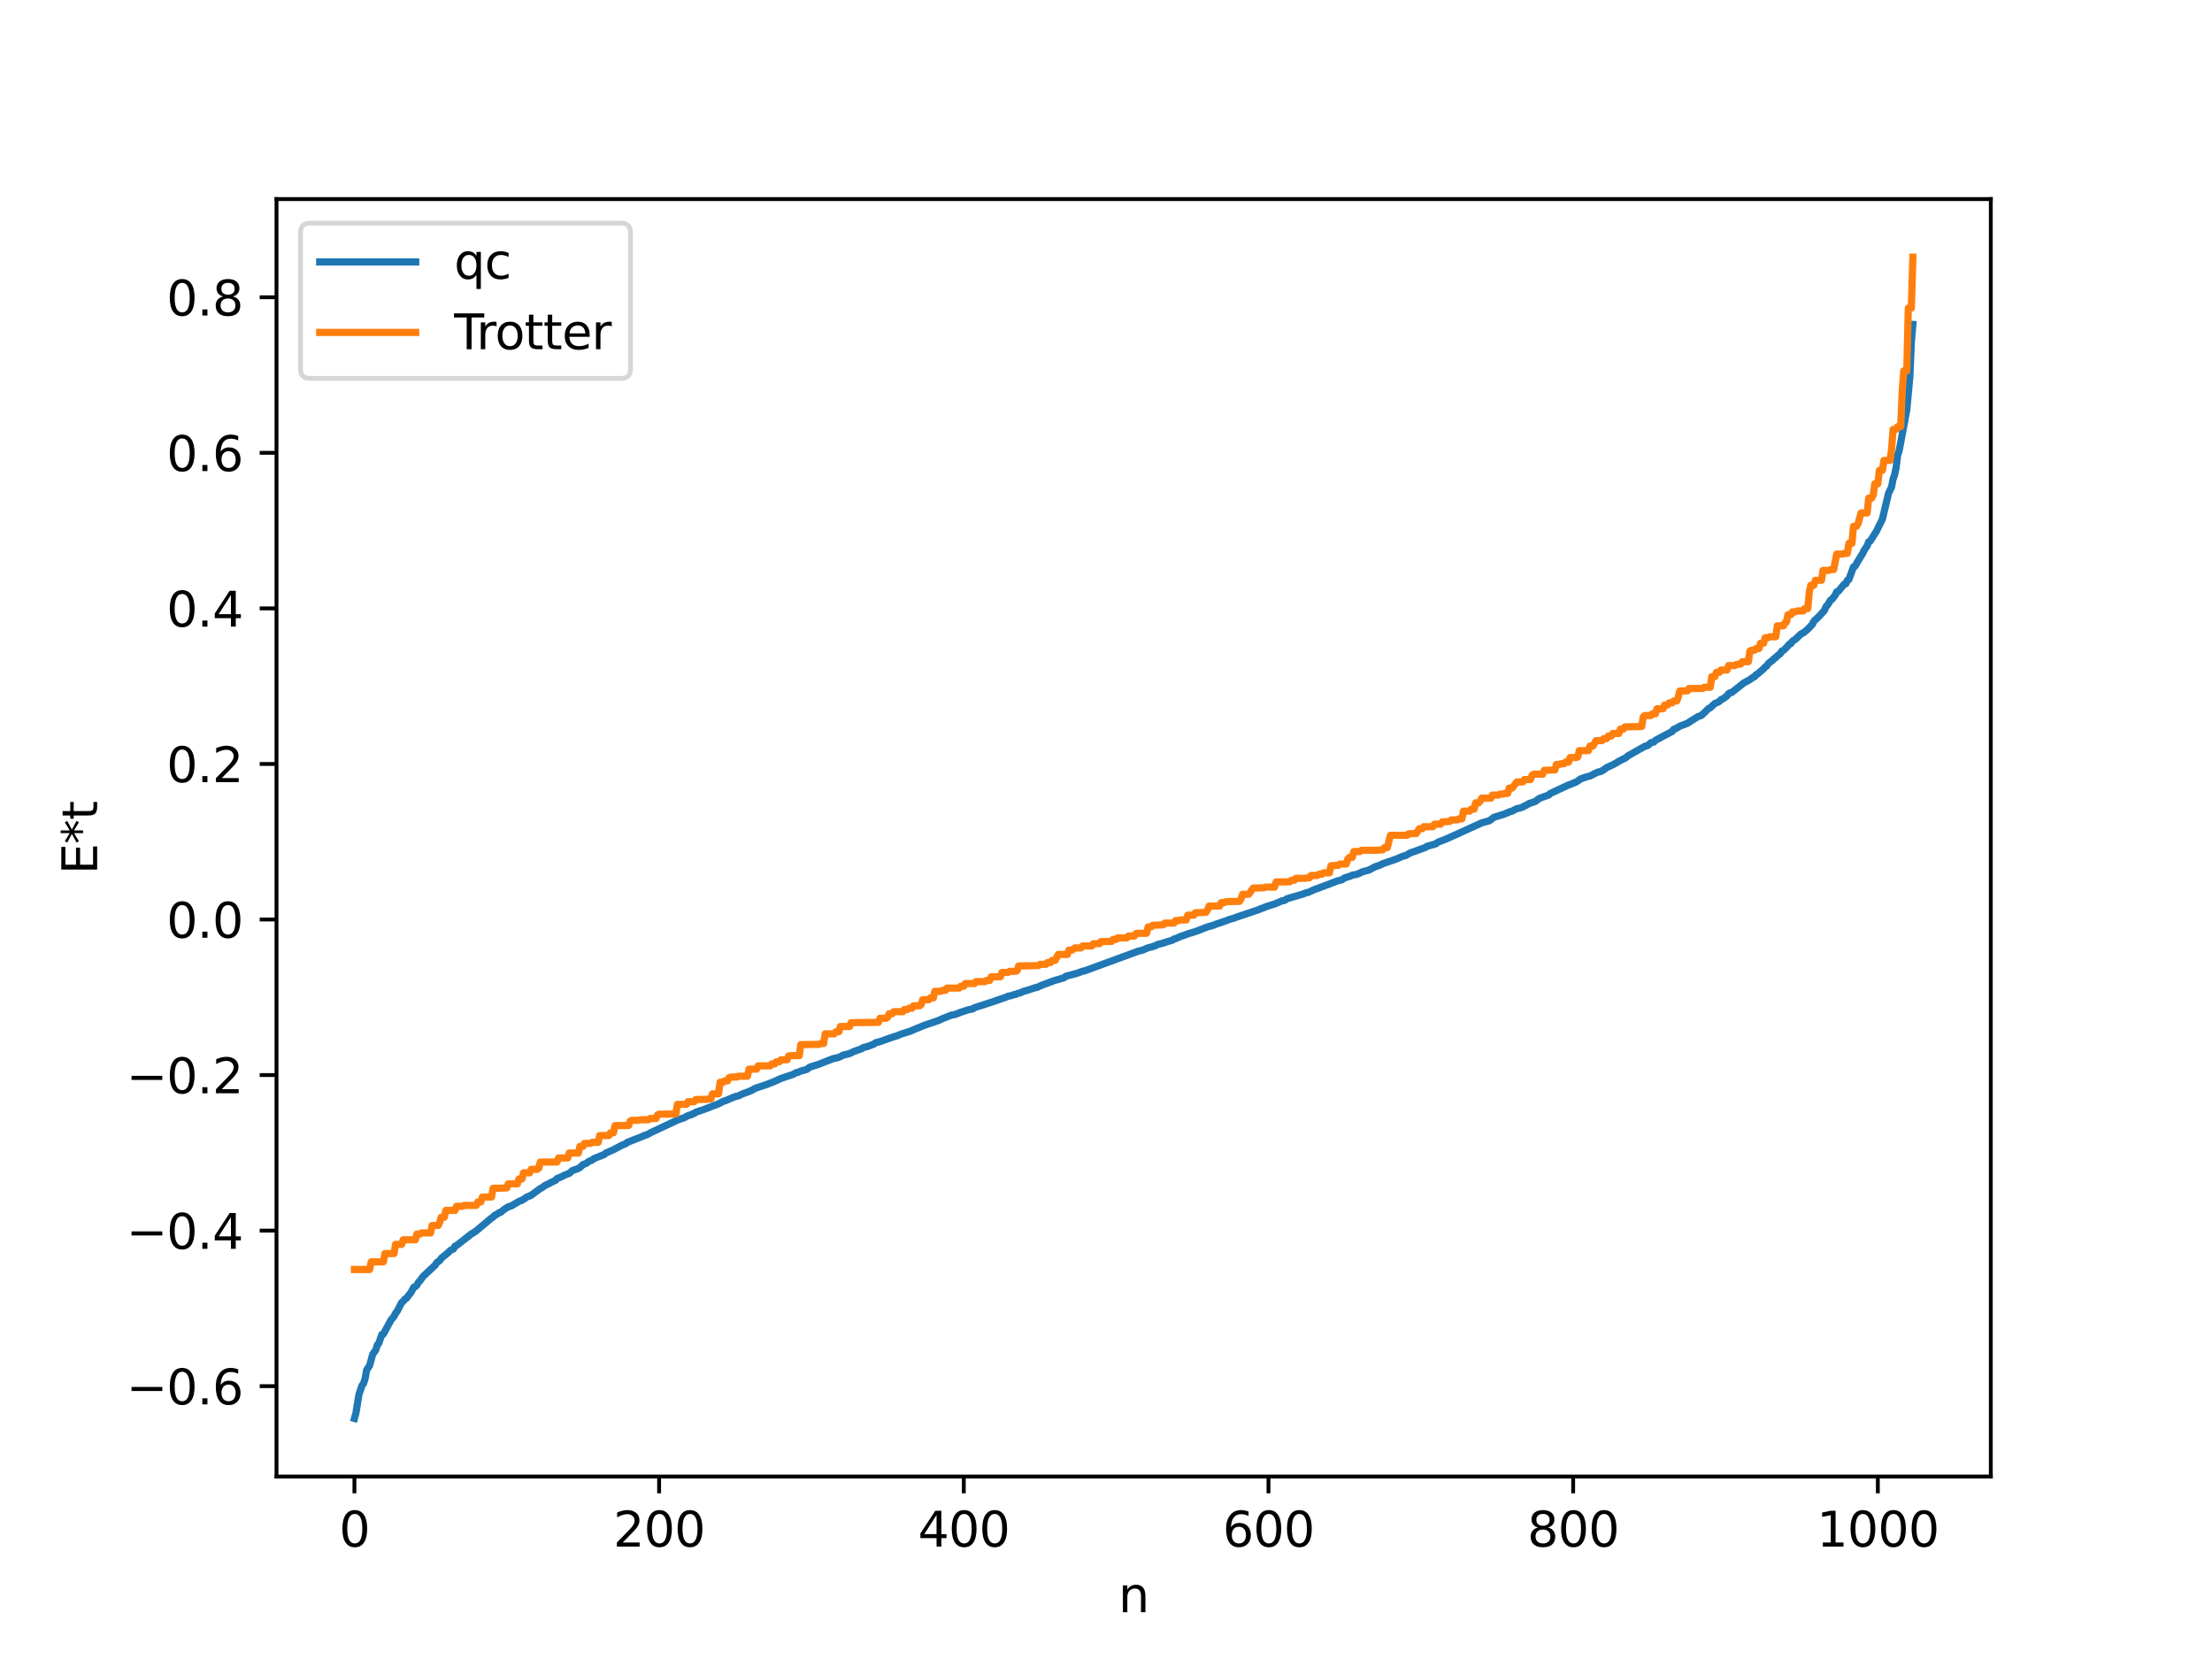 <?xml version="1.0" encoding="utf-8" standalone="no"?>
<!DOCTYPE svg PUBLIC "-//W3C//DTD SVG 1.1//EN"
  "http://www.w3.org/Graphics/SVG/1.1/DTD/svg11.dtd">
<svg xmlns:xlink="http://www.w3.org/1999/xlink" width="460.8pt" height="345.6pt" viewBox="0 0 460.8 345.6" xmlns="http://www.w3.org/2000/svg" version="1.1">
 <defs>
  <style type="text/css">*{stroke-linejoin: round; stroke-linecap: butt}</style>
 </defs>
 <g id="figure_1">
  <g id="patch_1">
   <path d="M 0 345.6 
L 460.8 345.6 
L 460.8 0 
L 0 0 
z
" style="fill: #ffffff"/>
  </g>
  <g id="axes_1">
   <g id="patch_2">
    <path d="M 57.6 307.584 
L 414.72 307.584 
L 414.72 41.472 
L 57.6 41.472 
z
" style="fill: #ffffff"/>
   </g>
   <g id="matplotlib.axis_1">
    <g id="xtick_1">
     <g id="line2d_1">
      <defs>
       <path id="md321ae8dff" d="M 0 0 
L 0 3.5 
" style="stroke: #000000; stroke-width: 0.8"/>
      </defs>
      <g>
       <use xlink:href="#md321ae8dff" x="73.833" y="307.584" style="stroke: #000000; stroke-width: 0.8"/>
      </g>
     </g>
     <g id="text_1">
      <!-- 0 -->
      <g transform="translate(70.651 322.182) scale(0.1 -0.1)">
       <defs>
        <path id="DejaVuSans-30" d="M 2034 4250 
Q 1547 4250 1301 3770 
Q 1056 3291 1056 2328 
Q 1056 1369 1301 889 
Q 1547 409 2034 409 
Q 2525 409 2770 889 
Q 3016 1369 3016 2328 
Q 3016 3291 2770 3770 
Q 2525 4250 2034 4250 
z
M 2034 4750 
Q 2819 4750 3233 4129 
Q 3647 3509 3647 2328 
Q 3647 1150 3233 529 
Q 2819 -91 2034 -91 
Q 1250 -91 836 529 
Q 422 1150 422 2328 
Q 422 3509 836 4129 
Q 1250 4750 2034 4750 
z
" transform="scale(0.016)"/>
       </defs>
       <use xlink:href="#DejaVuSans-30"/>
      </g>
     </g>
    </g>
    <g id="xtick_2">
     <g id="line2d_2">
      <g>
       <use xlink:href="#md321ae8dff" x="137.304" y="307.584" style="stroke: #000000; stroke-width: 0.8"/>
      </g>
     </g>
     <g id="text_2">
      <!-- 200 -->
      <g transform="translate(127.76 322.182) scale(0.1 -0.1)">
       <defs>
        <path id="DejaVuSans-32" d="M 1228 531 
L 3431 531 
L 3431 0 
L 469 0 
L 469 531 
Q 828 903 1448 1529 
Q 2069 2156 2228 2338 
Q 2531 2678 2651 2914 
Q 2772 3150 2772 3378 
Q 2772 3750 2511 3984 
Q 2250 4219 1831 4219 
Q 1534 4219 1204 4116 
Q 875 4013 500 3803 
L 500 4441 
Q 881 4594 1212 4672 
Q 1544 4750 1819 4750 
Q 2544 4750 2975 4387 
Q 3406 4025 3406 3419 
Q 3406 3131 3298 2873 
Q 3191 2616 2906 2266 
Q 2828 2175 2409 1742 
Q 1991 1309 1228 531 
z
" transform="scale(0.016)"/>
       </defs>
       <use xlink:href="#DejaVuSans-32"/>
       <use xlink:href="#DejaVuSans-30" x="63.623"/>
       <use xlink:href="#DejaVuSans-30" x="127.246"/>
      </g>
     </g>
    </g>
    <g id="xtick_3">
     <g id="line2d_3">
      <g>
       <use xlink:href="#md321ae8dff" x="200.775" y="307.584" style="stroke: #000000; stroke-width: 0.8"/>
      </g>
     </g>
     <g id="text_3">
      <!-- 400 -->
      <g transform="translate(191.231 322.182) scale(0.1 -0.1)">
       <defs>
        <path id="DejaVuSans-34" d="M 2419 4116 
L 825 1625 
L 2419 1625 
L 2419 4116 
z
M 2253 4666 
L 3047 4666 
L 3047 1625 
L 3713 1625 
L 3713 1100 
L 3047 1100 
L 3047 0 
L 2419 0 
L 2419 1100 
L 313 1100 
L 313 1709 
L 2253 4666 
z
" transform="scale(0.016)"/>
       </defs>
       <use xlink:href="#DejaVuSans-34"/>
       <use xlink:href="#DejaVuSans-30" x="63.623"/>
       <use xlink:href="#DejaVuSans-30" x="127.246"/>
      </g>
     </g>
    </g>
    <g id="xtick_4">
     <g id="line2d_4">
      <g>
       <use xlink:href="#md321ae8dff" x="264.246" y="307.584" style="stroke: #000000; stroke-width: 0.8"/>
      </g>
     </g>
     <g id="text_4">
      <!-- 600 -->
      <g transform="translate(254.702 322.182) scale(0.1 -0.1)">
       <defs>
        <path id="DejaVuSans-36" d="M 2113 2584 
Q 1688 2584 1439 2293 
Q 1191 2003 1191 1497 
Q 1191 994 1439 701 
Q 1688 409 2113 409 
Q 2538 409 2786 701 
Q 3034 994 3034 1497 
Q 3034 2003 2786 2293 
Q 2538 2584 2113 2584 
z
M 3366 4563 
L 3366 3988 
Q 3128 4100 2886 4159 
Q 2644 4219 2406 4219 
Q 1781 4219 1451 3797 
Q 1122 3375 1075 2522 
Q 1259 2794 1537 2939 
Q 1816 3084 2150 3084 
Q 2853 3084 3261 2657 
Q 3669 2231 3669 1497 
Q 3669 778 3244 343 
Q 2819 -91 2113 -91 
Q 1303 -91 875 529 
Q 447 1150 447 2328 
Q 447 3434 972 4092 
Q 1497 4750 2381 4750 
Q 2619 4750 2861 4703 
Q 3103 4656 3366 4563 
z
" transform="scale(0.016)"/>
       </defs>
       <use xlink:href="#DejaVuSans-36"/>
       <use xlink:href="#DejaVuSans-30" x="63.623"/>
       <use xlink:href="#DejaVuSans-30" x="127.246"/>
      </g>
     </g>
    </g>
    <g id="xtick_5">
     <g id="line2d_5">
      <g>
       <use xlink:href="#md321ae8dff" x="327.717" y="307.584" style="stroke: #000000; stroke-width: 0.8"/>
      </g>
     </g>
     <g id="text_5">
      <!-- 800 -->
      <g transform="translate(318.173 322.182) scale(0.1 -0.1)">
       <defs>
        <path id="DejaVuSans-38" d="M 2034 2216 
Q 1584 2216 1326 1975 
Q 1069 1734 1069 1313 
Q 1069 891 1326 650 
Q 1584 409 2034 409 
Q 2484 409 2743 651 
Q 3003 894 3003 1313 
Q 3003 1734 2745 1975 
Q 2488 2216 2034 2216 
z
M 1403 2484 
Q 997 2584 770 2862 
Q 544 3141 544 3541 
Q 544 4100 942 4425 
Q 1341 4750 2034 4750 
Q 2731 4750 3128 4425 
Q 3525 4100 3525 3541 
Q 3525 3141 3298 2862 
Q 3072 2584 2669 2484 
Q 3125 2378 3379 2068 
Q 3634 1759 3634 1313 
Q 3634 634 3220 271 
Q 2806 -91 2034 -91 
Q 1263 -91 848 271 
Q 434 634 434 1313 
Q 434 1759 690 2068 
Q 947 2378 1403 2484 
z
M 1172 3481 
Q 1172 3119 1398 2916 
Q 1625 2713 2034 2713 
Q 2441 2713 2670 2916 
Q 2900 3119 2900 3481 
Q 2900 3844 2670 4047 
Q 2441 4250 2034 4250 
Q 1625 4250 1398 4047 
Q 1172 3844 1172 3481 
z
" transform="scale(0.016)"/>
       </defs>
       <use xlink:href="#DejaVuSans-38"/>
       <use xlink:href="#DejaVuSans-30" x="63.623"/>
       <use xlink:href="#DejaVuSans-30" x="127.246"/>
      </g>
     </g>
    </g>
    <g id="xtick_6">
     <g id="line2d_6">
      <g>
       <use xlink:href="#md321ae8dff" x="391.188" y="307.584" style="stroke: #000000; stroke-width: 0.8"/>
      </g>
     </g>
     <g id="text_6">
      <!-- 1000 -->
      <g transform="translate(378.463 322.182) scale(0.1 -0.1)">
       <defs>
        <path id="DejaVuSans-31" d="M 794 531 
L 1825 531 
L 1825 4091 
L 703 3866 
L 703 4441 
L 1819 4666 
L 2450 4666 
L 2450 531 
L 3481 531 
L 3481 0 
L 794 0 
L 794 531 
z
" transform="scale(0.016)"/>
       </defs>
       <use xlink:href="#DejaVuSans-31"/>
       <use xlink:href="#DejaVuSans-30" x="63.623"/>
       <use xlink:href="#DejaVuSans-30" x="127.246"/>
       <use xlink:href="#DejaVuSans-30" x="190.869"/>
      </g>
     </g>
    </g>
    <g id="text_7">
     <!-- n -->
     <g transform="translate(232.991 335.861) scale(0.1 -0.1)">
      <defs>
       <path id="DejaVuSans-6e" d="M 3513 2113 
L 3513 0 
L 2938 0 
L 2938 2094 
Q 2938 2591 2744 2837 
Q 2550 3084 2163 3084 
Q 1697 3084 1428 2787 
Q 1159 2491 1159 1978 
L 1159 0 
L 581 0 
L 581 3500 
L 1159 3500 
L 1159 2956 
Q 1366 3272 1645 3428 
Q 1925 3584 2291 3584 
Q 2894 3584 3203 3211 
Q 3513 2838 3513 2113 
z
" transform="scale(0.016)"/>
      </defs>
      <use xlink:href="#DejaVuSans-6e"/>
     </g>
    </g>
   </g>
   <g id="matplotlib.axis_2">
    <g id="ytick_1">
     <g id="line2d_7">
      <defs>
       <path id="m3cda149036" d="M 0 0 
L -3.5 0 
" style="stroke: #000000; stroke-width: 0.8"/>
      </defs>
      <g>
       <use xlink:href="#m3cda149036" x="57.6" y="288.761" style="stroke: #000000; stroke-width: 0.8"/>
      </g>
     </g>
     <g id="text_8">
      <!-- −0.6 -->
      <g transform="translate(26.317 292.56) scale(0.1 -0.1)">
       <defs>
        <path id="DejaVuSans-2212" d="M 678 2272 
L 4684 2272 
L 4684 1741 
L 678 1741 
L 678 2272 
z
" transform="scale(0.016)"/>
        <path id="DejaVuSans-2e" d="M 684 794 
L 1344 794 
L 1344 0 
L 684 0 
L 684 794 
z
" transform="scale(0.016)"/>
       </defs>
       <use xlink:href="#DejaVuSans-2212"/>
       <use xlink:href="#DejaVuSans-30" x="83.789"/>
       <use xlink:href="#DejaVuSans-2e" x="147.412"/>
       <use xlink:href="#DejaVuSans-36" x="179.199"/>
      </g>
     </g>
    </g>
    <g id="ytick_2">
     <g id="line2d_8">
      <g>
       <use xlink:href="#m3cda149036" x="57.6" y="256.356" style="stroke: #000000; stroke-width: 0.8"/>
      </g>
     </g>
     <g id="text_9">
      <!-- −0.4 -->
      <g transform="translate(26.317 260.155) scale(0.1 -0.1)">
       <use xlink:href="#DejaVuSans-2212"/>
       <use xlink:href="#DejaVuSans-30" x="83.789"/>
       <use xlink:href="#DejaVuSans-2e" x="147.412"/>
       <use xlink:href="#DejaVuSans-34" x="179.199"/>
      </g>
     </g>
    </g>
    <g id="ytick_3">
     <g id="line2d_9">
      <g>
       <use xlink:href="#m3cda149036" x="57.6" y="223.952" style="stroke: #000000; stroke-width: 0.8"/>
      </g>
     </g>
     <g id="text_10">
      <!-- −0.2 -->
      <g transform="translate(26.317 227.751) scale(0.1 -0.1)">
       <use xlink:href="#DejaVuSans-2212"/>
       <use xlink:href="#DejaVuSans-30" x="83.789"/>
       <use xlink:href="#DejaVuSans-2e" x="147.412"/>
       <use xlink:href="#DejaVuSans-32" x="179.199"/>
      </g>
     </g>
    </g>
    <g id="ytick_4">
     <g id="line2d_10">
      <g>
       <use xlink:href="#m3cda149036" x="57.6" y="191.547" style="stroke: #000000; stroke-width: 0.8"/>
      </g>
     </g>
     <g id="text_11">
      <!-- 0.0 -->
      <g transform="translate(34.697 195.346) scale(0.1 -0.1)">
       <use xlink:href="#DejaVuSans-30"/>
       <use xlink:href="#DejaVuSans-2e" x="63.623"/>
       <use xlink:href="#DejaVuSans-30" x="95.41"/>
      </g>
     </g>
    </g>
    <g id="ytick_5">
     <g id="line2d_11">
      <g>
       <use xlink:href="#m3cda149036" x="57.6" y="159.143" style="stroke: #000000; stroke-width: 0.8"/>
      </g>
     </g>
     <g id="text_12">
      <!-- 0.2 -->
      <g transform="translate(34.697 162.942) scale(0.1 -0.1)">
       <use xlink:href="#DejaVuSans-30"/>
       <use xlink:href="#DejaVuSans-2e" x="63.623"/>
       <use xlink:href="#DejaVuSans-32" x="95.41"/>
      </g>
     </g>
    </g>
    <g id="ytick_6">
     <g id="line2d_12">
      <g>
       <use xlink:href="#m3cda149036" x="57.6" y="126.738" style="stroke: #000000; stroke-width: 0.8"/>
      </g>
     </g>
     <g id="text_13">
      <!-- 0.4 -->
      <g transform="translate(34.697 130.537) scale(0.1 -0.1)">
       <use xlink:href="#DejaVuSans-30"/>
       <use xlink:href="#DejaVuSans-2e" x="63.623"/>
       <use xlink:href="#DejaVuSans-34" x="95.41"/>
      </g>
     </g>
    </g>
    <g id="ytick_7">
     <g id="line2d_13">
      <g>
       <use xlink:href="#m3cda149036" x="57.6" y="94.334" style="stroke: #000000; stroke-width: 0.8"/>
      </g>
     </g>
     <g id="text_14">
      <!-- 0.6 -->
      <g transform="translate(34.697 98.133) scale(0.1 -0.1)">
       <use xlink:href="#DejaVuSans-30"/>
       <use xlink:href="#DejaVuSans-2e" x="63.623"/>
       <use xlink:href="#DejaVuSans-36" x="95.41"/>
      </g>
     </g>
    </g>
    <g id="ytick_8">
     <g id="line2d_14">
      <g>
       <use xlink:href="#m3cda149036" x="57.6" y="61.929" style="stroke: #000000; stroke-width: 0.8"/>
      </g>
     </g>
     <g id="text_15">
      <!-- 0.8 -->
      <g transform="translate(34.697 65.728) scale(0.1 -0.1)">
       <use xlink:href="#DejaVuSans-30"/>
       <use xlink:href="#DejaVuSans-2e" x="63.623"/>
       <use xlink:href="#DejaVuSans-38" x="95.41"/>
      </g>
     </g>
    </g>
    <g id="text_16">
     <!-- E*t -->
     <g transform="translate(20.238 182.148) rotate(-90) scale(0.1 -0.1)">
      <defs>
       <path id="DejaVuSans-45" d="M 628 4666 
L 3578 4666 
L 3578 4134 
L 1259 4134 
L 1259 2753 
L 3481 2753 
L 3481 2222 
L 1259 2222 
L 1259 531 
L 3634 531 
L 3634 0 
L 628 0 
L 628 4666 
z
" transform="scale(0.016)"/>
       <path id="DejaVuSans-2a" d="M 3009 3897 
L 1888 3291 
L 3009 2681 
L 2828 2375 
L 1778 3009 
L 1778 1831 
L 1422 1831 
L 1422 3009 
L 372 2375 
L 191 2681 
L 1313 3291 
L 191 3897 
L 372 4206 
L 1422 3572 
L 1422 4750 
L 1778 4750 
L 1778 3572 
L 2828 4206 
L 3009 3897 
z
" transform="scale(0.016)"/>
       <path id="DejaVuSans-74" d="M 1172 4494 
L 1172 3500 
L 2356 3500 
L 2356 3053 
L 1172 3053 
L 1172 1153 
Q 1172 725 1289 603 
Q 1406 481 1766 481 
L 2356 481 
L 2356 0 
L 1766 0 
Q 1100 0 847 248 
Q 594 497 594 1153 
L 594 3053 
L 172 3053 
L 172 3500 
L 594 3500 
L 594 4494 
L 1172 4494 
z
" transform="scale(0.016)"/>
      </defs>
      <use xlink:href="#DejaVuSans-45"/>
      <use xlink:href="#DejaVuSans-2a" x="63.184"/>
      <use xlink:href="#DejaVuSans-74" x="113.184"/>
     </g>
    </g>
   </g>
   <g id="line2d_15">
    <path d="M 73.833 295.488 
L 74.15 294.363 
L 74.785 290.444 
L 75.42 288.603 
L 75.737 288.215 
L 76.054 287.206 
L 76.372 285.401 
L 77.006 284.459 
L 77.641 282.113 
L 78.276 281.233 
L 78.593 280.2 
L 78.91 279.825 
L 79.545 278.003 
L 79.862 277.914 
L 81.449 274.976 
L 82.084 274.226 
L 82.401 273.567 
L 82.719 273.199 
L 83.671 271.341 
L 83.988 271.103 
L 84.305 270.664 
L 84.623 270.506 
L 85.575 269.285 
L 86.21 268.137 
L 86.527 268.031 
L 86.844 267.728 
L 87.162 267.117 
L 87.479 266.834 
L 88.114 265.933 
L 89.7 264.446 
L 90.653 263.559 
L 90.97 263.041 
L 91.605 262.596 
L 91.922 262.12 
L 93.191 261.092 
L 93.826 260.474 
L 94.461 260.187 
L 94.778 259.61 
L 95.096 259.479 
L 98.269 256.989 
L 98.586 256.834 
L 99.221 256.4 
L 102.395 253.733 
L 102.712 253.553 
L 103.029 253.186 
L 103.347 253.063 
L 103.981 252.611 
L 104.299 252.54 
L 104.934 252.01 
L 105.886 251.393 
L 106.52 251.206 
L 108.107 250.277 
L 108.742 250.035 
L 109.377 249.636 
L 109.694 249.38 
L 110.646 249.002 
L 112.55 247.591 
L 112.867 247.447 
L 113.502 246.981 
L 115.089 246.189 
L 115.724 245.883 
L 116.041 245.512 
L 116.993 245.135 
L 117.628 244.79 
L 118.58 244.437 
L 119.215 243.869 
L 120.484 243.398 
L 120.801 243.227 
L 121.436 242.618 
L 122.071 242.369 
L 122.705 241.922 
L 123.34 241.672 
L 123.658 241.383 
L 125.879 240.503 
L 126.196 240.202 
L 127.783 239.512 
L 129.687 238.506 
L 130.322 238.282 
L 130.639 237.996 
L 133.496 236.872 
L 134.448 236.459 
L 134.765 236.384 
L 135.717 235.878 
L 140.795 233.49 
L 141.112 233.302 
L 141.429 233.248 
L 142.064 232.98 
L 142.381 232.932 
L 143.334 232.403 
L 143.968 232.225 
L 144.286 232.032 
L 144.603 231.973 
L 144.92 231.704 
L 146.824 231.056 
L 148.729 230.298 
L 149.681 229.946 
L 150.633 229.444 
L 151.267 229.233 
L 153.172 228.426 
L 153.806 228.303 
L 154.758 227.838 
L 155.393 227.63 
L 156.662 227.105 
L 157.297 226.724 
L 159.201 226.094 
L 159.836 225.881 
L 160.471 225.616 
L 161.105 225.384 
L 162.692 224.66 
L 165.231 223.807 
L 165.866 223.437 
L 166.183 223.413 
L 166.818 223.12 
L 168.087 222.774 
L 168.722 222.278 
L 170.309 221.798 
L 173.482 220.559 
L 174.752 220.264 
L 175.704 219.786 
L 176.973 219.484 
L 177.925 219.021 
L 179.512 218.466 
L 179.829 218.23 
L 180.781 217.99 
L 182.051 217.496 
L 182.368 217.231 
L 183.32 216.989 
L 183.955 216.77 
L 184.907 216.42 
L 186.177 215.979 
L 186.811 215.799 
L 187.763 215.404 
L 189.667 214.811 
L 190.302 214.517 
L 191.572 213.997 
L 192.841 213.49 
L 195.38 212.637 
L 196.332 212.209 
L 198.236 211.455 
L 198.871 211.367 
L 200.14 210.872 
L 201.727 210.348 
L 202.679 210.159 
L 202.996 209.92 
L 206.487 208.796 
L 209.661 207.699 
L 209.978 207.531 
L 210.613 207.426 
L 211.248 207.186 
L 211.565 207.156 
L 212.2 206.879 
L 212.517 206.857 
L 213.152 206.532 
L 213.786 206.371 
L 215.691 205.748 
L 216.008 205.705 
L 216.96 205.263 
L 217.912 204.909 
L 219.499 204.321 
L 221.72 203.657 
L 222.038 203.371 
L 224.259 202.789 
L 225.529 202.321 
L 225.846 202.276 
L 226.481 202.048 
L 237.271 198.094 
L 237.905 197.97 
L 239.175 197.436 
L 239.81 197.284 
L 240.762 196.981 
L 241.079 196.772 
L 242.031 196.539 
L 243.3 196.126 
L 244.253 195.859 
L 244.57 195.6 
L 244.887 195.555 
L 245.839 195.111 
L 246.791 194.801 
L 247.426 194.542 
L 248.061 194.357 
L 249.33 193.966 
L 251.234 193.203 
L 251.869 192.994 
L 252.504 192.839 
L 253.456 192.469 
L 255.36 191.828 
L 256.312 191.466 
L 256.947 191.307 
L 257.581 191.06 
L 262.342 189.454 
L 262.659 189.261 
L 262.977 189.216 
L 263.611 188.924 
L 264.881 188.513 
L 265.515 188.31 
L 266.15 188.071 
L 267.102 187.638 
L 267.42 187.627 
L 267.737 187.502 
L 268.054 187.238 
L 271.228 186.308 
L 272.18 185.959 
L 272.497 185.913 
L 273.767 185.331 
L 274.401 185.106 
L 278.844 183.433 
L 279.479 183.313 
L 280.114 182.883 
L 281.383 182.487 
L 281.7 182.309 
L 282.653 182.144 
L 283.922 181.583 
L 285.191 181.242 
L 286.461 180.567 
L 287.413 180.248 
L 288.048 179.927 
L 290.904 178.948 
L 292.173 178.382 
L 292.808 178.229 
L 293.76 177.688 
L 296.934 176.542 
L 297.251 176.314 
L 299.155 175.767 
L 299.472 175.48 
L 301.377 174.734 
L 308.676 171.416 
L 310.262 170.98 
L 311.215 170.256 
L 313.436 169.582 
L 313.753 169.396 
L 314.071 169.343 
L 314.388 169.13 
L 315.023 168.965 
L 315.975 168.459 
L 316.61 168.328 
L 317.244 168.129 
L 317.562 167.872 
L 317.879 167.796 
L 318.514 167.391 
L 319.783 166.977 
L 320.735 166.295 
L 322.639 165.611 
L 322.957 165.292 
L 325.496 164.115 
L 326.448 163.658 
L 328.352 162.91 
L 329.304 162.244 
L 330.573 161.816 
L 331.208 161.662 
L 332.795 160.866 
L 333.429 160.727 
L 334.064 160.386 
L 334.699 159.904 
L 336.286 159.164 
L 337.238 158.592 
L 338.19 158.086 
L 338.507 157.972 
L 339.142 157.456 
L 342.633 155.48 
L 343.267 155.297 
L 343.902 154.731 
L 344.537 154.577 
L 344.854 154.224 
L 348.345 152.369 
L 348.662 151.92 
L 348.98 151.844 
L 349.932 151.277 
L 351.519 150.677 
L 352.153 150.261 
L 353.74 149.265 
L 354.375 149.073 
L 355.01 148.501 
L 355.962 147.567 
L 356.279 147.453 
L 357.231 146.539 
L 357.866 146.299 
L 358.183 146.109 
L 358.5 145.747 
L 358.818 145.654 
L 359.77 144.971 
L 360.087 144.504 
L 360.405 144.303 
L 360.722 144.277 
L 363.261 142.276 
L 364.53 141.584 
L 365.165 141.102 
L 365.482 140.989 
L 365.8 140.561 
L 366.117 140.425 
L 366.752 139.858 
L 367.386 139.327 
L 367.704 138.95 
L 368.021 138.776 
L 368.339 138.257 
L 369.291 137.51 
L 369.608 137.155 
L 369.925 137.004 
L 370.243 136.634 
L 370.877 136.152 
L 371.195 135.62 
L 371.512 135.512 
L 372.147 134.895 
L 372.781 134.166 
L 373.099 134.056 
L 373.416 133.555 
L 374.051 133.162 
L 375.003 132.222 
L 375.32 131.961 
L 375.638 131.869 
L 376.59 131.078 
L 377.542 130.071 
L 377.859 129.4 
L 378.811 128.528 
L 380.081 127.148 
L 380.398 126.348 
L 380.715 126.035 
L 381.35 125.014 
L 381.667 124.818 
L 382.302 123.982 
L 382.62 123.277 
L 382.937 123.196 
L 384.206 121.679 
L 384.524 121.606 
L 384.841 120.887 
L 385.158 120.727 
L 386.11 118.098 
L 386.428 117.972 
L 387.38 116.332 
L 388.015 115.311 
L 388.332 114.645 
L 388.967 113.701 
L 389.284 112.861 
L 389.601 112.718 
L 390.871 110.703 
L 392.14 108.135 
L 393.41 102.773 
L 394.044 101.467 
L 394.362 99.786 
L 394.679 98.897 
L 394.996 97.422 
L 395.314 94.808 
L 395.631 93.888 
L 397.218 85.386 
L 397.853 78.523 
L 398.17 71.189 
L 398.487 67.582 
L 398.487 67.582 
" clip-path="url(#p15d82f2e78)" style="fill: none; stroke: #1f77b4; stroke-width: 1.5; stroke-linecap: square"/>
   </g>
   <g id="line2d_16">
    <path d="M 73.833 264.457 
L 77.006 264.457 
L 77.324 262.871 
L 79.862 262.871 
L 80.18 261.141 
L 82.084 261.141 
L 82.401 259.228 
L 83.671 259.228 
L 83.988 258.269 
L 86.527 258.269 
L 86.844 257.08 
L 87.479 257.08 
L 87.796 256.843 
L 89.7 256.843 
L 90.018 255.287 
L 91.287 255.287 
L 91.605 254.613 
L 91.922 253.575 
L 92.557 253.575 
L 92.874 252.149 
L 94.778 252.149 
L 95.096 251.298 
L 96.365 251.298 
L 96.682 251.1 
L 99.221 251.1 
L 99.539 250.39 
L 100.173 250.39 
L 100.491 249.357 
L 102.395 249.357 
L 102.712 247.558 
L 105.568 247.473 
L 105.886 246.613 
L 107.79 246.613 
L 108.107 245.594 
L 108.742 245.594 
L 109.059 244.321 
L 110.329 244.321 
L 110.646 243.597 
L 111.915 243.597 
L 112.233 243.355 
L 112.55 242.083 
L 116.041 242.066 
L 116.358 241.229 
L 118.262 241.229 
L 118.58 240.199 
L 120.484 240.199 
L 120.801 238.812 
L 121.436 238.812 
L 121.753 238.189 
L 123.023 238.189 
L 123.34 237.972 
L 124.61 237.972 
L 124.927 236.552 
L 126.831 236.552 
L 127.148 236 
L 127.783 236 
L 128.1 234.491 
L 130.957 234.458 
L 131.274 233.544 
L 131.591 233.381 
L 132.861 233.381 
L 133.496 233.265 
L 135.082 233.265 
L 135.4 233.01 
L 136.669 233.01 
L 136.986 232.24 
L 137.304 232.104 
L 140.795 232.053 
L 141.112 230.053 
L 143.016 230.053 
L 143.334 229.501 
L 144.603 229.501 
L 144.92 229.064 
L 147.142 229.012 
L 147.777 228.911 
L 148.094 228.911 
L 148.411 227.869 
L 149.681 227.869 
L 149.998 225.452 
L 150.633 225.452 
L 150.95 225.16 
L 151.585 225.16 
L 151.902 224.501 
L 152.22 224.372 
L 153.489 224.372 
L 153.806 224.192 
L 155.71 224.192 
L 156.028 222.728 
L 157.615 222.722 
L 157.932 222.039 
L 160.471 222.039 
L 160.788 221.626 
L 161.423 221.626 
L 161.74 221.179 
L 162.375 221.179 
L 162.692 220.776 
L 163.962 220.776 
L 164.279 219.978 
L 164.914 219.908 
L 166.5 219.908 
L 166.818 217.612 
L 170.626 217.56 
L 170.943 217.392 
L 171.578 217.392 
L 171.896 215.367 
L 173.8 215.367 
L 174.117 214.933 
L 174.752 214.933 
L 175.069 213.842 
L 176.973 213.842 
L 177.291 213.043 
L 183.003 212.966 
L 183.32 212.13 
L 184.59 212.13 
L 184.907 211.928 
L 185.224 211.181 
L 185.859 211.181 
L 186.177 210.756 
L 188.081 210.756 
L 188.398 210.303 
L 189.033 210.303 
L 189.35 210.029 
L 189.985 210.029 
L 190.302 209.523 
L 191.572 209.523 
L 191.889 209.271 
L 192.206 208.263 
L 193.476 208.263 
L 193.793 207.878 
L 194.428 207.878 
L 194.745 206.508 
L 196.015 206.508 
L 196.332 206.304 
L 196.967 206.304 
L 197.284 205.837 
L 199.823 205.837 
L 200.14 205.452 
L 200.775 205.452 
L 201.092 204.892 
L 202.996 204.892 
L 203.314 204.49 
L 205.218 204.49 
L 205.535 204.244 
L 206.17 204.244 
L 206.487 203.494 
L 208.391 203.494 
L 208.709 202.58 
L 209.978 202.58 
L 210.296 202.346 
L 211.565 202.346 
L 211.882 202.203 
L 212.2 201.234 
L 216.325 201.151 
L 216.643 200.886 
L 217.912 200.886 
L 218.229 200.513 
L 218.864 200.513 
L 219.181 200.064 
L 219.816 200.064 
L 220.451 198.831 
L 222.355 198.831 
L 222.672 197.93 
L 223.307 197.93 
L 223.942 197.47 
L 225.211 197.47 
L 225.529 197.064 
L 227.433 197.064 
L 227.75 196.595 
L 229.02 196.595 
L 229.337 196.15 
L 231.558 196.114 
L 231.876 195.702 
L 232.51 195.702 
L 232.828 195.389 
L 234.732 195.389 
L 235.049 195.004 
L 236.319 195.004 
L 236.636 194.49 
L 237.271 194.423 
L 238.858 194.423 
L 239.175 193.102 
L 239.81 193.102 
L 240.127 192.752 
L 242.348 192.651 
L 242.666 192.294 
L 244.57 192.294 
L 244.887 191.772 
L 245.522 191.772 
L 245.839 191.643 
L 247.109 191.643 
L 247.426 190.641 
L 248.696 190.641 
L 249.013 190.141 
L 251.234 190.06 
L 251.552 189.539 
L 251.869 188.752 
L 254.091 188.738 
L 254.408 188.036 
L 255.043 188.036 
L 255.36 187.83 
L 258.216 187.772 
L 258.534 187.259 
L 258.851 186.299 
L 260.12 186.299 
L 261.072 184.998 
L 263.294 184.941 
L 263.611 184.803 
L 265.515 184.803 
L 265.833 183.722 
L 268.689 183.696 
L 269.006 183.373 
L 269.641 183.373 
L 269.958 182.972 
L 271.862 182.972 
L 272.497 182.853 
L 272.815 182.853 
L 273.132 182.384 
L 274.401 182.384 
L 274.719 182.123 
L 275.353 182.123 
L 275.671 181.824 
L 276.94 181.824 
L 277.258 180.361 
L 278.844 180.254 
L 279.162 179.988 
L 280.431 179.988 
L 280.748 178.992 
L 281.066 178.625 
L 281.7 178.625 
L 282.018 177.394 
L 283.287 177.394 
L 283.605 177.141 
L 287.096 177.107 
L 287.73 177.027 
L 288.048 177.027 
L 288.365 176.595 
L 289 176.595 
L 289.634 174.015 
L 293.125 174.005 
L 293.443 173.689 
L 294.395 173.645 
L 295.029 173.645 
L 295.664 172.629 
L 296.299 172.629 
L 296.616 172.213 
L 298.52 172.213 
L 298.838 171.691 
L 300.107 171.691 
L 300.424 171.223 
L 302.011 171.121 
L 302.329 170.801 
L 303.598 170.801 
L 303.915 170.584 
L 304.55 170.584 
L 304.867 168.977 
L 306.137 168.977 
L 306.454 168.566 
L 307.089 168.566 
L 307.406 167.235 
L 308.041 167.235 
L 308.358 166.907 
L 308.676 166.267 
L 310.58 166.267 
L 310.897 165.63 
L 312.167 165.63 
L 312.484 165.416 
L 313.119 165.416 
L 313.436 165.29 
L 314.071 165.29 
L 314.388 164.17 
L 315.023 164.17 
L 315.975 162.892 
L 317.244 162.892 
L 317.562 162.398 
L 318.831 162.398 
L 319.148 161.518 
L 319.466 161.282 
L 321.37 161.282 
L 321.687 160.472 
L 323.909 160.39 
L 324.226 159.256 
L 324.861 159.256 
L 325.178 159.101 
L 325.813 159.101 
L 326.13 158.753 
L 326.765 158.753 
L 327.082 157.804 
L 328.352 157.804 
L 328.669 157.676 
L 328.986 156.381 
L 330.891 156.381 
L 331.208 155.411 
L 331.843 155.411 
L 332.477 154.285 
L 333.747 154.285 
L 334.064 153.871 
L 334.699 153.871 
L 335.016 153.329 
L 335.651 153.329 
L 335.968 152.794 
L 337.238 152.794 
L 337.555 151.876 
L 338.19 151.876 
L 338.507 151.42 
L 341.998 151.349 
L 342.315 149.35 
L 342.633 149.064 
L 343.902 149.064 
L 344.22 148.701 
L 344.854 148.701 
L 345.172 147.658 
L 346.441 147.658 
L 346.758 146.861 
L 347.393 146.861 
L 347.71 146.415 
L 348.345 146.415 
L 348.662 146.028 
L 349.297 146.028 
L 349.615 145.186 
L 349.932 143.935 
L 351.519 143.926 
L 351.836 143.439 
L 354.692 143.422 
L 355.01 143.165 
L 356.279 143.165 
L 356.596 140.965 
L 357.231 140.965 
L 357.548 140.067 
L 358.183 140.067 
L 358.5 139.581 
L 359.77 139.581 
L 360.087 138.662 
L 361.357 138.662 
L 361.674 138.425 
L 362.309 138.338 
L 362.626 138.338 
L 362.943 137.848 
L 364.213 137.848 
L 364.53 135.622 
L 364.848 135.458 
L 365.482 135.458 
L 365.8 135.113 
L 366.434 135.113 
L 366.752 134.008 
L 367.386 134.008 
L 367.704 132.85 
L 368.339 132.85 
L 368.656 132.644 
L 369.925 132.644 
L 370.243 130.369 
L 371.512 130.369 
L 371.829 129.759 
L 372.147 129.573 
L 372.464 128.043 
L 373.099 128.043 
L 373.416 127.461 
L 374.051 127.461 
L 374.368 127.271 
L 375.638 127.271 
L 375.955 126.782 
L 376.59 126.782 
L 376.907 123.306 
L 377.224 121.915 
L 377.859 121.915 
L 378.177 120.874 
L 379.446 120.874 
L 379.763 118.825 
L 381.033 118.825 
L 381.35 118.648 
L 381.985 118.648 
L 382.62 115.426 
L 383.889 115.426 
L 384.206 115.271 
L 384.841 115.271 
L 385.158 113.189 
L 385.793 113.189 
L 386.11 109.643 
L 386.745 109.643 
L 387.062 109.086 
L 387.697 106.858 
L 388.967 106.858 
L 389.284 103.76 
L 389.919 103.76 
L 390.236 103.088 
L 390.553 100.786 
L 391.188 100.786 
L 391.505 97.979 
L 392.14 97.979 
L 392.458 95.914 
L 393.727 95.914 
L 394.044 93.634 
L 394.362 89.456 
L 394.996 89.456 
L 395.314 88.885 
L 395.948 88.885 
L 396.266 81.495 
L 396.583 77.255 
L 397.218 77.255 
L 397.535 64.176 
L 398.17 64.176 
L 398.487 53.568 
L 398.487 53.568 
" clip-path="url(#p15d82f2e78)" style="fill: none; stroke: #ff7f0e; stroke-width: 1.5; stroke-linecap: square"/>
   </g>
   <g id="patch_3">
    <path d="M 57.6 307.584 
L 57.6 41.472 
" style="fill: none; stroke: #000000; stroke-width: 0.8; stroke-linejoin: miter; stroke-linecap: square"/>
   </g>
   <g id="patch_4">
    <path d="M 414.72 307.584 
L 414.72 41.472 
" style="fill: none; stroke: #000000; stroke-width: 0.8; stroke-linejoin: miter; stroke-linecap: square"/>
   </g>
   <g id="patch_5">
    <path d="M 57.6 307.584 
L 414.72 307.584 
" style="fill: none; stroke: #000000; stroke-width: 0.8; stroke-linejoin: miter; stroke-linecap: square"/>
   </g>
   <g id="patch_6">
    <path d="M 57.6 41.472 
L 414.72 41.472 
" style="fill: none; stroke: #000000; stroke-width: 0.8; stroke-linejoin: miter; stroke-linecap: square"/>
   </g>
   <g id="legend_1">
    <g id="patch_7">
     <path d="M 64.6 78.828 
L 129.342 78.828 
Q 131.342 78.828 131.342 76.828 
L 131.342 48.472 
Q 131.342 46.472 129.342 46.472 
L 64.6 46.472 
Q 62.6 46.472 62.6 48.472 
L 62.6 76.828 
Q 62.6 78.828 64.6 78.828 
z
" style="fill: #ffffff; opacity: 0.8; stroke: #cccccc; stroke-linejoin: miter"/>
    </g>
    <g id="line2d_17">
     <path d="M 66.6 54.57 
L 76.6 54.57 
L 86.6 54.57 
" style="fill: none; stroke: #1f77b4; stroke-width: 1.5; stroke-linecap: square"/>
    </g>
    <g id="text_17">
     <!-- qc -->
     <g transform="translate(94.6 58.07) scale(0.1 -0.1)">
      <defs>
       <path id="DejaVuSans-71" d="M 947 1747 
Q 947 1113 1208 752 
Q 1469 391 1925 391 
Q 2381 391 2643 752 
Q 2906 1113 2906 1747 
Q 2906 2381 2643 2742 
Q 2381 3103 1925 3103 
Q 1469 3103 1208 2742 
Q 947 2381 947 1747 
z
M 2906 525 
Q 2725 213 2448 61 
Q 2172 -91 1784 -91 
Q 1150 -91 751 415 
Q 353 922 353 1747 
Q 353 2572 751 3078 
Q 1150 3584 1784 3584 
Q 2172 3584 2448 3432 
Q 2725 3281 2906 2969 
L 2906 3500 
L 3481 3500 
L 3481 -1331 
L 2906 -1331 
L 2906 525 
z
" transform="scale(0.016)"/>
       <path id="DejaVuSans-63" d="M 3122 3366 
L 3122 2828 
Q 2878 2963 2633 3030 
Q 2388 3097 2138 3097 
Q 1578 3097 1268 2742 
Q 959 2388 959 1747 
Q 959 1106 1268 751 
Q 1578 397 2138 397 
Q 2388 397 2633 464 
Q 2878 531 3122 666 
L 3122 134 
Q 2881 22 2623 -34 
Q 2366 -91 2075 -91 
Q 1284 -91 818 406 
Q 353 903 353 1747 
Q 353 2603 823 3093 
Q 1294 3584 2113 3584 
Q 2378 3584 2631 3529 
Q 2884 3475 3122 3366 
z
" transform="scale(0.016)"/>
      </defs>
      <use xlink:href="#DejaVuSans-71"/>
      <use xlink:href="#DejaVuSans-63" x="63.477"/>
     </g>
    </g>
    <g id="line2d_18">
     <path d="M 66.6 69.249 
L 76.6 69.249 
L 86.6 69.249 
" style="fill: none; stroke: #ff7f0e; stroke-width: 1.5; stroke-linecap: square"/>
    </g>
    <g id="text_18">
     <!-- Trotter -->
     <g transform="translate(94.6 72.749) scale(0.1 -0.1)">
      <defs>
       <path id="DejaVuSans-54" d="M -19 4666 
L 3928 4666 
L 3928 4134 
L 2272 4134 
L 2272 0 
L 1638 0 
L 1638 4134 
L -19 4134 
L -19 4666 
z
" transform="scale(0.016)"/>
       <path id="DejaVuSans-72" d="M 2631 2963 
Q 2534 3019 2420 3045 
Q 2306 3072 2169 3072 
Q 1681 3072 1420 2755 
Q 1159 2438 1159 1844 
L 1159 0 
L 581 0 
L 581 3500 
L 1159 3500 
L 1159 2956 
Q 1341 3275 1631 3429 
Q 1922 3584 2338 3584 
Q 2397 3584 2469 3576 
Q 2541 3569 2628 3553 
L 2631 2963 
z
" transform="scale(0.016)"/>
       <path id="DejaVuSans-6f" d="M 1959 3097 
Q 1497 3097 1228 2736 
Q 959 2375 959 1747 
Q 959 1119 1226 758 
Q 1494 397 1959 397 
Q 2419 397 2687 759 
Q 2956 1122 2956 1747 
Q 2956 2369 2687 2733 
Q 2419 3097 1959 3097 
z
M 1959 3584 
Q 2709 3584 3137 3096 
Q 3566 2609 3566 1747 
Q 3566 888 3137 398 
Q 2709 -91 1959 -91 
Q 1206 -91 779 398 
Q 353 888 353 1747 
Q 353 2609 779 3096 
Q 1206 3584 1959 3584 
z
" transform="scale(0.016)"/>
       <path id="DejaVuSans-65" d="M 3597 1894 
L 3597 1613 
L 953 1613 
Q 991 1019 1311 708 
Q 1631 397 2203 397 
Q 2534 397 2845 478 
Q 3156 559 3463 722 
L 3463 178 
Q 3153 47 2828 -22 
Q 2503 -91 2169 -91 
Q 1331 -91 842 396 
Q 353 884 353 1716 
Q 353 2575 817 3079 
Q 1281 3584 2069 3584 
Q 2775 3584 3186 3129 
Q 3597 2675 3597 1894 
z
M 3022 2063 
Q 3016 2534 2758 2815 
Q 2500 3097 2075 3097 
Q 1594 3097 1305 2825 
Q 1016 2553 972 2059 
L 3022 2063 
z
" transform="scale(0.016)"/>
      </defs>
      <use xlink:href="#DejaVuSans-54"/>
      <use xlink:href="#DejaVuSans-72" x="46.334"/>
      <use xlink:href="#DejaVuSans-6f" x="85.197"/>
      <use xlink:href="#DejaVuSans-74" x="146.379"/>
      <use xlink:href="#DejaVuSans-74" x="185.588"/>
      <use xlink:href="#DejaVuSans-65" x="224.797"/>
      <use xlink:href="#DejaVuSans-72" x="286.32"/>
     </g>
    </g>
   </g>
  </g>
 </g>
 <defs>
  <clipPath id="p15d82f2e78">
   <rect x="57.6" y="41.472" width="357.12" height="266.112"/>
  </clipPath>
 </defs>
</svg>
